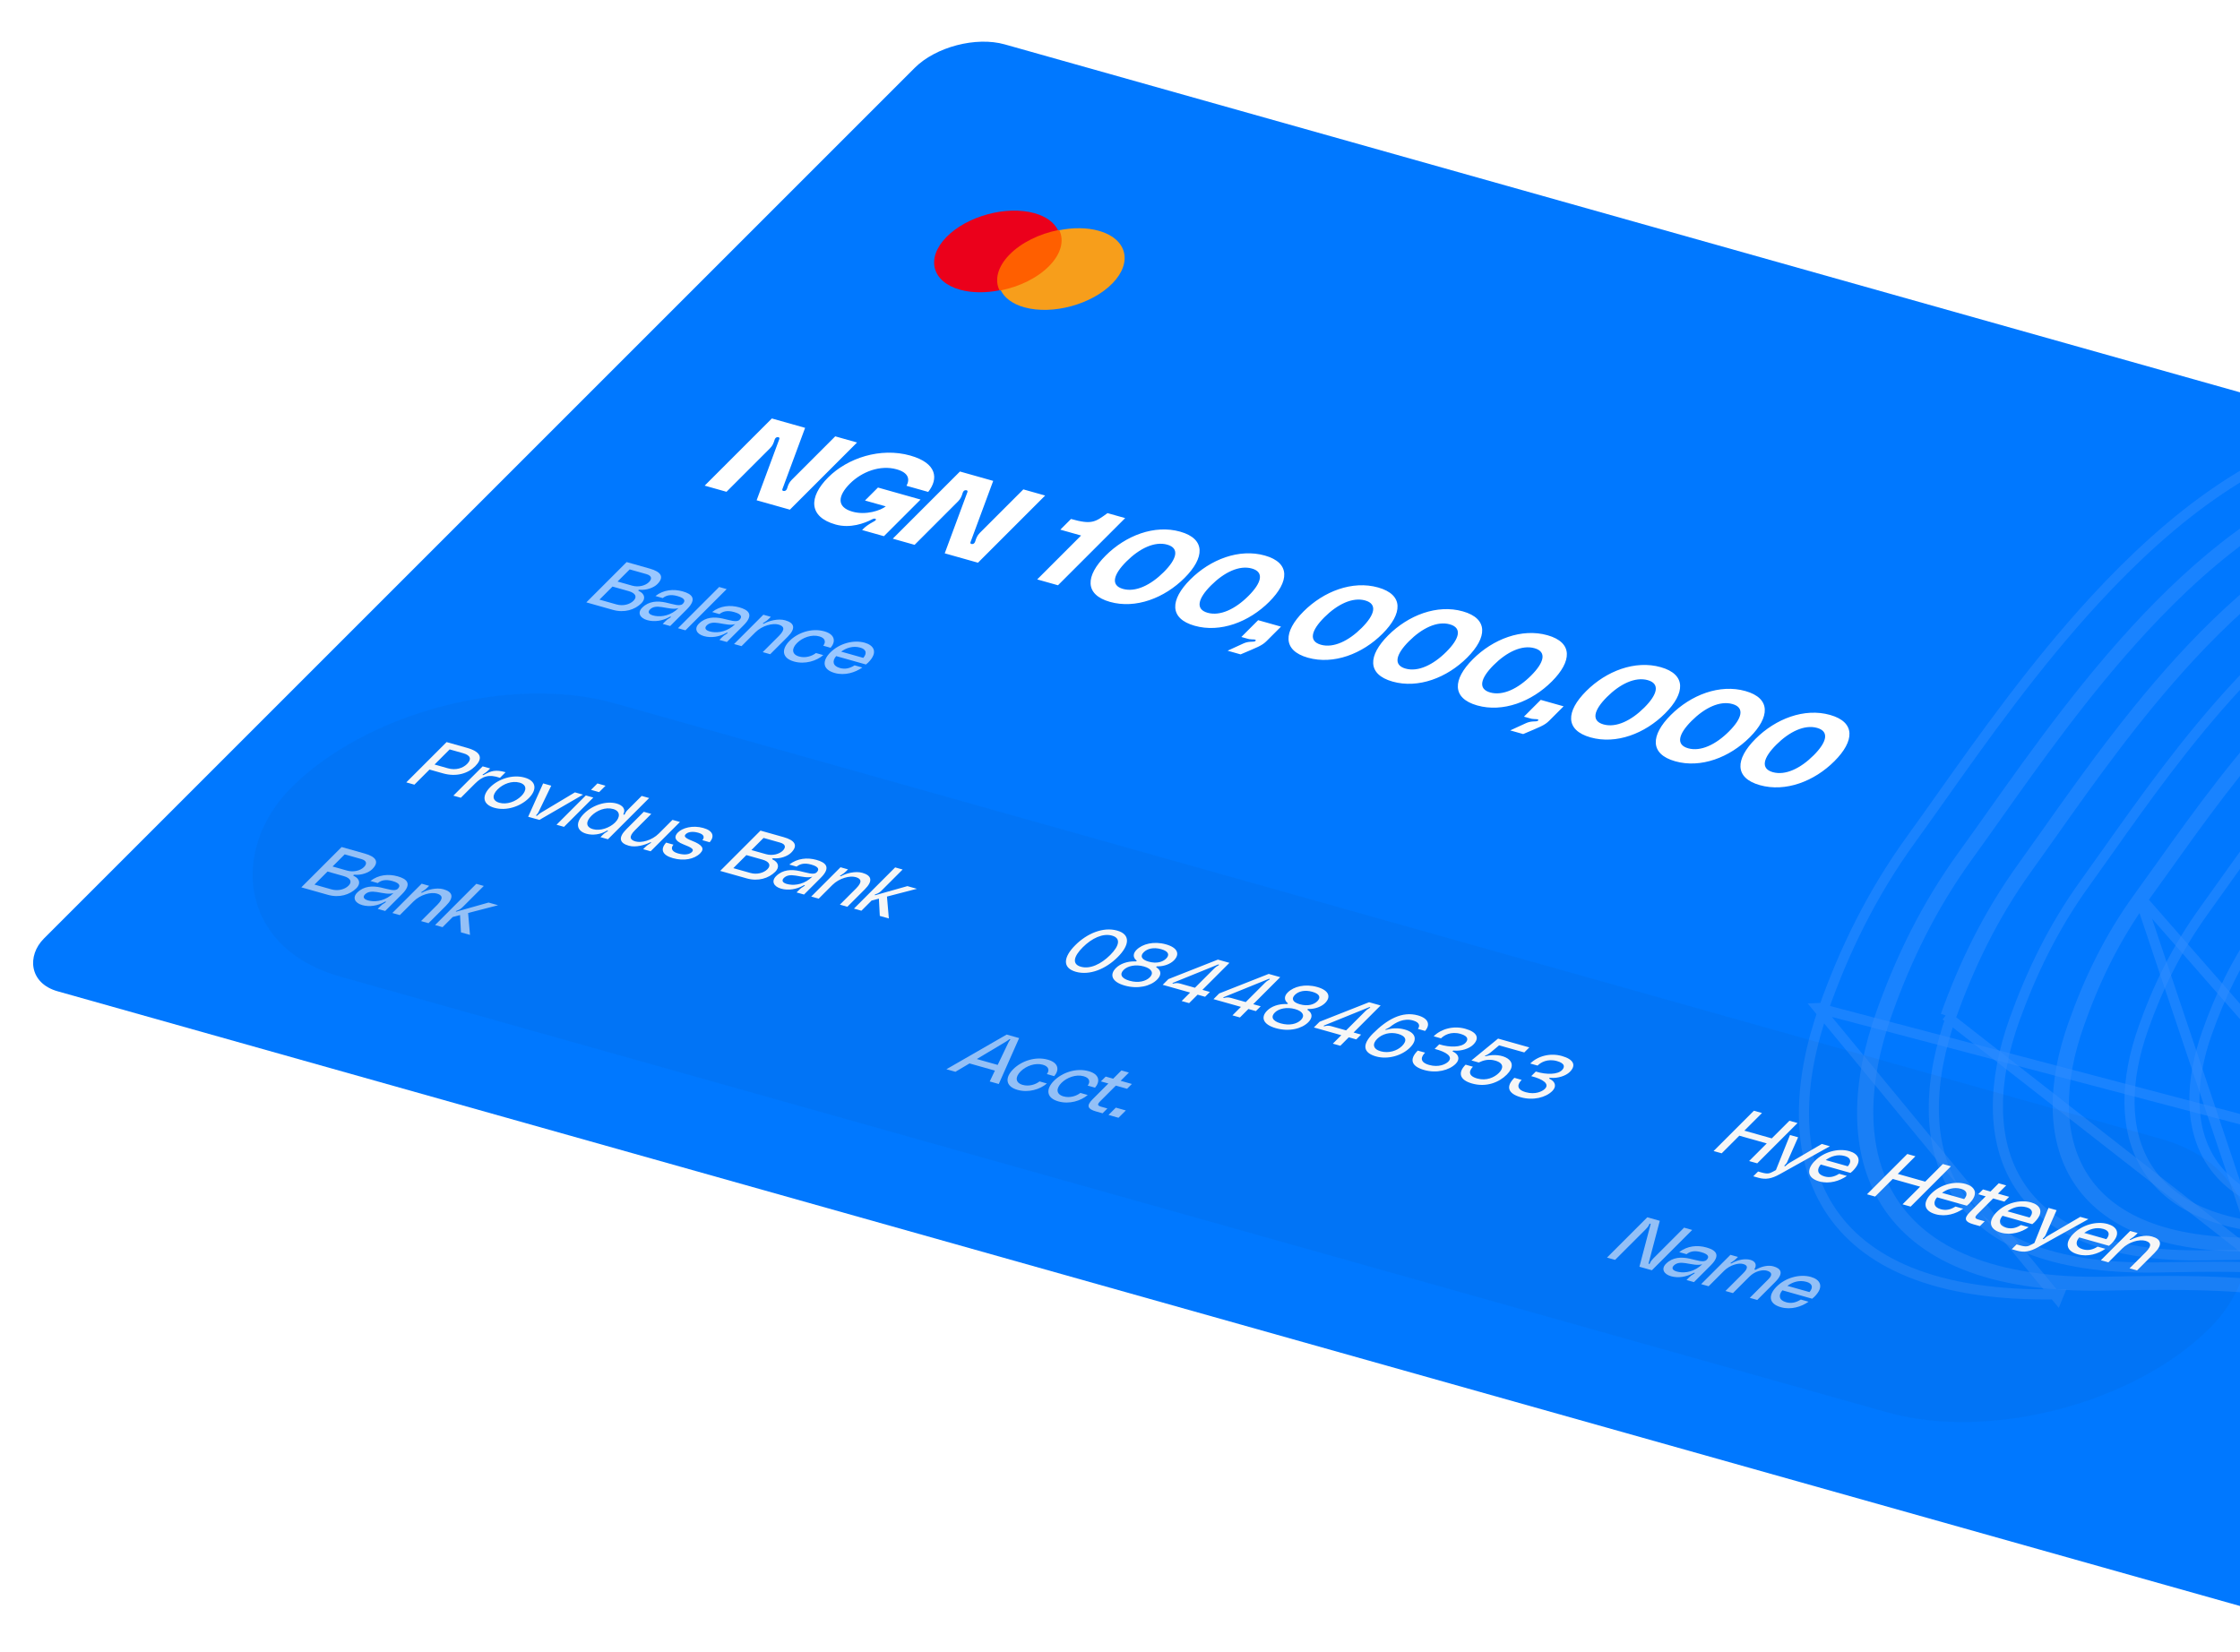 <svg width="301" height="222" viewBox="0 0 301 222" fill="none" xmlns="http://www.w3.org/2000/svg">
<g filter="url(#filter0_d_1_7532)">
<g clip-path="url(#clip0_1_7532)">
<rect width="340" height="180" rx="7.253" transform="matrix(0.962 0.271 -0.707 0.707 128.034 0)" fill="#0078FF"/>
<path d="M365.883 175.478L365.885 175.481C368.377 178.016 372.008 180.088 377.22 179.705C383.124 179.256 389.474 176.148 395.544 172.23C399.707 169.543 403.598 166.572 407.019 163.959C408.578 162.769 410.038 161.654 411.383 160.673C412.54 159.826 413.734 158.935 414.96 158.019C417.63 156.025 420.455 153.914 423.401 151.894C427.712 148.939 432.361 146.121 437.337 144.039L437.345 144.036C439.233 143.26 441.103 142.57 443.066 142.032C446.305 141.136 449.346 140.835 452.245 140.548C452.743 140.498 453.236 140.45 453.726 140.398C457.102 140.044 460.386 139.567 463.996 138.094C467.577 136.614 471.943 133.352 475.54 129.385C479.11 125.449 481.824 120.925 482.244 116.967C482.234 116.889 482.242 116.819 482.247 116.781L482.248 116.773C482.251 116.742 482.252 116.729 482.252 116.726L482.242 116.685L482.245 116.638C482.464 113.732 481.254 111.855 479.922 110.283C475.571 105.35 468.14 102.22 457.574 103.867C456.048 104.127 455.057 103.577 454.316 102.971L454.312 102.968C453.399 102.198 452.701 101.014 452.089 99.728C451.731 98.978 451.389 98.16 451.049 97.349C450.809 96.776 450.571 96.206 450.329 95.664C449.733 94.33 449.103 93.137 448.337 92.306C447.544 91.448 446.739 91.123 445.937 91.191L445.937 91.191C442.599 91.474 439.007 92.351 435.25 93.517C432.305 94.431 429.307 95.506 426.278 96.592C425.435 96.895 424.59 97.198 423.743 97.498C416.059 100.226 408.165 102.787 401.417 102.116L401.416 102.116C396.336 101.606 391.141 101.914 385.794 102.445C384.057 102.617 382.293 102.814 380.511 103.013C376.848 103.422 373.108 103.84 369.361 104.069C368.458 104.125 367.61 103.977 366.824 103.724C366.033 103.469 365.257 103.093 364.499 102.65C363.102 101.835 361.697 100.753 360.316 99.69C360.2 99.601 360.085 99.512 359.97 99.424C358.462 98.265 356.988 97.158 355.537 96.403C354.813 96.027 354.121 95.752 353.461 95.6C352.802 95.449 352.224 95.431 351.711 95.524C348.271 96.143 344.979 97.61 341.837 99.663C338.693 101.717 335.746 104.329 333.019 107.177C328.29 112.114 324.303 117.673 321.121 122.109C320.63 122.794 320.157 123.453 319.705 124.078M365.883 175.478L318.973 123.99M365.883 175.478C364.076 173.677 362.744 171.596 361.446 169.438C361.264 169.135 361.083 168.831 360.901 168.526C359.793 166.665 358.665 164.771 357.249 163.011M365.883 175.478L365.154 175.835M319.705 124.078C319.705 124.078 319.704 124.078 319.704 124.078L318.973 123.99M319.705 124.078C319.705 124.078 319.705 124.078 319.705 124.078L318.973 123.99M319.705 124.078C316.947 127.891 315.052 131.876 313.688 135.836L313.687 135.839C311.828 141.093 311.726 146.232 314.211 150.009C316.683 153.764 321.718 156.187 330.253 156.049L330.255 156.049C338.734 155.928 345.926 155.917 351.319 158.351L351.322 158.352C353.637 159.41 355.634 160.917 357.249 163.011M318.973 123.99C316.176 127.858 314.262 131.887 312.889 135.875C309.127 146.507 312.403 156.848 330.036 156.564C338.546 156.442 345.512 156.445 350.726 158.798C352.964 159.821 354.911 161.285 356.493 163.337M357.249 163.011C357.249 163.01 357.248 163.009 357.247 163.008L356.493 163.337M357.249 163.011C357.25 163.012 357.251 163.012 357.251 163.013L356.493 163.337M356.493 163.337C357.894 165.079 359.011 166.953 360.121 168.816C361.595 171.29 363.056 173.743 365.154 175.835M365.154 175.835C367.671 178.395 371.462 180.628 377.076 180.216C387.68 179.411 399.215 170.604 407.635 164.175C409.182 162.994 410.623 161.893 411.935 160.937C413.109 160.078 414.311 159.18 415.543 158.26C422.096 153.364 429.461 147.863 437.637 144.443C439.496 143.679 441.307 143.013 443.193 142.496L365.154 175.835Z" stroke="#338EFF" stroke-opacity="0.5" stroke-width="1.36" stroke-miterlimit="10"/>
<path d="M362.528 179.275L362.527 179.274C360.57 177.247 359.13 174.929 357.727 172.551C357.573 172.289 357.419 172.027 357.264 171.764C356.023 169.649 354.766 167.509 353.168 165.551C351.359 163.261 349.215 161.602 346.651 160.44C340.79 157.751 332.964 157.702 323.568 157.86C313.989 158.007 308.371 155.303 305.63 151.118C302.875 146.912 303.022 141.192 305.098 135.346C306.681 130.942 308.794 126.513 311.845 122.257C312.417 121.467 313.018 120.627 313.646 119.748C317.121 114.884 321.446 108.83 326.564 103.432C329.582 100.248 332.849 97.322 336.341 95.021C339.831 92.722 343.497 91.077 347.338 90.389L347.343 90.388C347.936 90.28 348.595 90.301 349.336 90.473C350.077 90.645 350.851 90.957 351.656 91.381C353.27 92.233 354.906 93.481 356.574 94.784C356.707 94.888 356.839 94.992 356.972 95.096C358.496 96.288 360.043 97.499 361.578 98.412C362.415 98.909 363.269 99.331 364.138 99.616C365.001 99.899 365.927 100.064 366.91 100.002C371.113 99.745 375.29 99.269 379.379 98.803C381.343 98.579 383.287 98.358 385.203 98.164C391.149 97.562 396.936 97.213 402.64 97.806L402.642 97.807C410.06 98.563 418.763 95.687 427.267 92.607C428.209 92.266 429.149 91.922 430.086 91.579C433.434 90.354 436.75 89.141 440.009 88.108C444.173 86.789 448.161 85.792 451.87 85.466C452.776 85.389 453.664 85.768 454.517 86.734C455.343 87.671 456.011 89.015 456.637 90.514C456.895 91.131 457.149 91.781 457.403 92.434C457.755 93.337 458.109 94.246 458.481 95.082C459.125 96.529 459.859 97.857 460.829 98.727C461.628 99.462 462.763 99.993 464.342 99.739C475.962 97.908 484.183 101.393 489.007 106.881C490.483 108.599 491.797 110.725 491.556 113.982L491.552 114.029L491.56 114.059C491.558 114.071 491.555 114.086 491.549 114.118C491.544 114.146 491.535 114.192 491.53 114.239C491.527 114.272 491.525 114.313 491.53 114.359C491.088 118.737 488.089 123.765 484.134 128.143C480.152 132.551 475.302 136.189 471.306 137.835C467.268 139.499 463.606 140.032 459.86 140.424C459.313 140.481 458.762 140.536 458.207 140.59C454.995 140.907 451.642 141.238 448.07 142.235L448.061 142.238L448.051 142.241C445.925 142.866 443.818 143.596 441.709 144.478L441.706 144.48C436.204 146.801 431.067 149.934 426.299 153.217C423.114 155.409 420.056 157.696 417.158 159.863C415.729 160.931 414.34 161.97 412.994 162.954L412.993 162.954C411.52 164.032 409.915 165.263 408.199 166.58C404.424 169.476 400.112 172.785 395.493 175.773C388.763 180.127 381.682 183.593 375.07 184.058L375.065 184.058C369.32 184.482 365.244 182.111 362.528 179.275Z" stroke="#338EFF" stroke-opacity="0.5" stroke-width="1.36" stroke-miterlimit="10"/>
<path d="M359.195 183.085L359.193 183.082C357.086 180.83 355.559 178.276 354.059 175.66C353.93 175.437 353.802 175.213 353.674 174.989C352.308 172.599 350.923 170.178 349.109 167.957C347.102 165.467 344.739 163.659 342.006 162.396C335.7 159.401 327.206 159.343 316.902 159.537L316.901 159.537C306.333 159.743 300.15 156.759 297.142 152.137C294.12 147.494 294.301 141.18 296.582 134.768L296.582 134.767C298.286 129.966 300.544 125.096 303.982 120.353L303.983 120.353C304.642 119.441 305.336 118.468 306.064 117.447C309.853 112.133 314.563 105.528 320.133 99.622C323.451 96.105 327.045 92.867 330.894 90.317C334.74 87.769 338.789 85.939 343.039 85.171C343.71 85.051 344.448 85.081 345.269 85.277C346.091 85.474 346.945 85.827 347.831 86.303C349.605 87.258 351.402 88.652 353.229 90.104C353.369 90.216 353.51 90.328 353.652 90.44C355.326 91.772 357.022 93.122 358.706 94.139C359.621 94.691 360.553 95.158 361.499 95.473C362.44 95.787 363.444 95.967 364.506 95.9C369.174 95.629 373.822 95.099 378.381 94.579C380.487 94.338 382.575 94.1 384.636 93.891C391.198 93.224 397.596 92.835 403.887 93.511L404.241 93.002L403.887 93.511C411.963 94.378 421.475 91.186 430.803 87.748C431.85 87.362 432.896 86.973 433.939 86.584C437.596 85.222 441.223 83.872 444.787 82.721C449.36 81.243 453.747 80.124 457.827 79.754L457.832 79.754C458.845 79.659 459.818 80.087 460.739 81.165C461.631 82.21 462.342 83.71 463.005 85.379C463.28 86.072 463.548 86.799 463.818 87.529C464.188 88.531 464.56 89.538 464.952 90.467C465.633 92.077 466.412 93.549 467.45 94.507C468.343 95.34 469.517 95.921 471.236 95.68L471.247 95.678L471.258 95.676C484.08 93.664 493.067 97.555 498.312 103.547C499.934 105.414 501.373 107.74 501.109 111.344L501.108 111.356L501.108 111.368C501.108 111.408 501.102 111.442 501.09 111.503C501.079 111.562 501.063 111.645 501.061 111.745C500.557 116.574 497.244 122.128 492.886 126.959C488.507 131.814 483.175 135.828 478.765 137.64C474.31 139.471 470.268 140.061 466.146 140.497C465.552 140.56 464.955 140.62 464.354 140.68C460.819 141.033 457.145 141.4 453.233 142.499C450.854 143.129 448.541 143.961 446.247 144.936C440.193 147.473 434.549 150.92 429.321 154.536C425.803 156.968 422.435 159.505 419.252 161.902C417.714 163.059 416.22 164.185 414.773 165.25C413.119 166.456 411.31 167.842 409.371 169.328C405.25 172.487 400.545 176.093 395.509 179.355C388.093 184.157 380.276 187.993 372.993 188.474C366.578 188.892 362.106 186.265 359.195 183.085Z" stroke="#338EFF" stroke-opacity="0.5" stroke-width="1.36" stroke-miterlimit="10"/>
<path d="M355.802 186.88L355.801 186.878C353.545 184.401 351.911 181.609 350.317 178.752C350.154 178.46 349.992 178.167 349.829 177.874C348.405 175.308 346.964 172.712 345.096 170.31L345.094 170.308C342.964 167.618 340.451 165.656 337.467 164.289C330.525 161.089 321.448 161.021 310.258 161.202L310.255 161.202C298.643 161.418 291.882 158.141 288.608 153.083C285.319 148.002 285.545 141.107 288.032 134.128L288.032 134.127C289.879 128.887 292.429 123.574 296.161 118.386C296.905 117.356 297.69 116.253 298.514 115.093C302.629 109.306 307.738 102.12 313.773 95.69C317.392 91.834 321.317 88.281 325.52 85.483C329.721 82.687 334.15 80.679 338.801 79.843C339.55 79.711 340.369 79.749 341.271 79.969C342.173 80.19 343.109 80.582 344.076 81.109C346.012 82.163 347.971 83.699 349.958 85.295C350.118 85.423 350.277 85.552 350.437 85.681C352.253 87.141 354.089 88.618 355.909 89.734C356.902 90.343 357.91 90.857 358.931 91.206C359.947 91.553 361.026 91.754 362.162 91.689L362.168 91.689C367.164 91.379 372.136 90.803 377.016 90.238C379.411 89.96 381.784 89.686 384.127 89.446C391.285 88.714 398.271 88.296 405.151 89.055L405.152 89.055C409.52 89.532 414.28 88.891 419.194 87.668C424.1 86.447 429.215 84.632 434.317 82.73C435.483 82.294 436.649 81.855 437.812 81.416C441.76 79.928 445.68 78.45 449.531 77.186C454.51 75.552 459.287 74.306 463.728 73.881C464.849 73.776 465.903 74.263 466.882 75.454C467.832 76.611 468.578 78.267 469.268 80.107C469.555 80.875 469.836 81.681 470.117 82.49C470.499 83.59 470.883 84.695 471.291 85.716C472 87.492 472.815 89.112 473.911 90.17C474.827 91.1 476.131 91.752 477.978 91.448C491.998 89.257 501.77 93.507 507.409 100.045C509.149 102.104 510.705 104.617 510.438 108.533C510.359 108.735 510.361 108.919 510.362 109.037L510.362 109.043C509.823 114.316 506.201 120.385 501.447 125.662C496.671 130.963 490.856 135.354 486.066 137.334L486.065 137.334C481.183 139.356 476.779 140.002 472.298 140.476C471.642 140.545 470.983 140.611 470.32 140.677C466.482 141.06 462.497 141.457 458.227 142.654C455.578 143.38 453.072 144.308 450.619 145.324L450.607 145.329C444.017 148.129 437.878 151.904 432.188 155.853C428.436 158.457 424.841 161.166 421.435 163.731C419.688 165.047 417.992 166.325 416.35 167.532C414.616 168.804 412.719 170.264 410.686 171.828C406.158 175.312 400.955 179.314 395.385 182.923C387.3 188.162 378.748 192.358 370.78 192.878L370.779 192.878C363.833 193.337 358.94 190.365 355.802 186.88Z" stroke="#338EFF" stroke-opacity="0.5" stroke-width="1.36" stroke-miterlimit="10"/>
<path d="M352.452 190.7L352.452 190.7C355.813 194.486 361.077 197.758 368.707 197.26L368.712 197.26C377.389 196.724 386.672 192.169 395.417 186.495C401.444 182.584 407.069 178.243 411.951 174.475C414.141 172.785 416.182 171.21 418.042 169.841M352.452 190.7L418.597 170.103M352.452 190.7C350.045 187.996 348.3 184.979 346.581 181.902C346.451 181.668 346.32 181.434 346.19 181.199C344.607 178.359 343.007 175.486 340.9 172.827L340.899 172.825C338.57 169.933 335.885 167.873 332.688 166.357L332.685 166.355C325.275 162.9 315.562 162.773 303.457 162.99L303.453 162.99C290.814 163.264 283.488 159.707 279.957 154.213C276.411 148.695 276.687 141.207 279.38 133.661L279.38 133.66C281.397 127.924 284.091 122.17 288.186 116.546L288.186 116.546C289.091 115.302 290.05 113.957 291.063 112.538C295.472 106.356 300.887 98.763 307.258 91.943C311.172 87.754 315.417 83.888 319.971 80.841C324.523 77.796 329.332 75.601 334.394 74.685M352.452 190.7L287.455 116.456M418.042 169.841L418.597 170.103M418.042 169.841C418.041 169.842 418.041 169.842 418.04 169.843L418.597 170.103M418.042 169.841C419.784 168.554 421.584 167.19 423.438 165.786C427.13 162.989 431.036 160.03 435.122 157.185C441.274 152.902 447.921 148.812 455.065 145.796L455.068 145.795C457.728 144.677 460.4 143.706 463.229 142.888L463.238 142.885C467.852 141.584 472.175 141.149 476.348 140.73C477.061 140.658 477.77 140.587 478.476 140.512C483.342 139.994 488.124 139.292 493.384 137.103C498.605 134.931 504.897 130.175 510.062 124.44C515.206 118.73 519.133 112.158 519.754 106.415M418.597 170.103C420.359 168.801 422.169 167.429 424.029 166.021C433.252 159.034 443.682 151.133 455.369 146.198C457.987 145.098 460.606 144.147 463.373 143.347C467.855 142.083 472.043 141.661 476.219 141.24C481.832 140.675 487.424 140.112 493.681 137.508C504.594 132.968 519.319 117.992 520.573 106.282M519.754 106.415L519.754 106.432L520.573 106.282M519.754 106.415L519.754 106.411C519.753 106.292 519.752 106.108 519.83 105.907M519.754 106.415C519.755 106.409 519.756 106.403 519.756 106.398L520.573 106.282M520.573 106.282C520.572 106.133 520.571 105.985 520.644 105.837M406.671 84.264C396.633 83.134 386.393 84.319 375.968 85.526C370.639 86.143 365.261 86.766 359.836 87.088C355.914 87.315 351.824 84.001 347.703 80.662C343.244 77.049 338.749 73.408 334.394 74.192M406.671 84.264L406.311 84.772C406.311 84.772 406.311 84.772 406.311 84.772M406.671 84.264L406.311 84.772M406.671 84.264C416.722 85.405 428.976 80.726 441.293 76.023C451.085 72.284 460.915 68.531 469.71 67.674M406.311 84.772C398.844 83.931 391.247 84.389 383.472 85.186C380.984 85.442 378.466 85.733 375.927 86.027C370.577 86.646 365.134 87.276 359.673 87.6L359.672 87.6C358.457 87.671 357.299 87.454 356.204 87.076C355.103 86.697 354.014 86.138 352.941 85.475C350.968 84.257 348.977 82.644 347.007 81.048C346.837 80.91 346.666 80.772 346.496 80.634C344.344 78.894 342.221 77.216 340.125 76.065C339.078 75.49 338.063 75.061 337.084 74.82C336.105 74.579 335.213 74.538 334.394 74.685M406.311 84.772C411.008 85.305 416.133 84.612 421.434 83.28C426.727 81.95 432.248 79.967 437.763 77.885C439.034 77.405 440.304 76.92 441.571 76.436C445.83 74.81 450.062 73.194 454.219 71.812C459.607 70.021 464.782 68.652 469.595 68.183M334.394 74.685L334.394 74.192M334.394 74.685C334.393 74.685 334.393 74.685 334.393 74.686L334.394 74.192M334.394 74.192C315.128 77.679 300.144 98.689 290.318 112.468C289.309 113.883 288.354 115.221 287.455 116.456M287.455 116.456C283.319 122.136 280.607 127.936 278.582 133.696C273.154 148.908 277.392 164.064 303.243 163.504L287.455 116.456ZM469.595 68.183C469.594 68.183 469.594 68.183 469.594 68.183L469.71 67.674M469.595 68.183C470.192 68.126 470.771 68.225 471.345 68.515C471.926 68.809 472.465 69.28 472.968 69.911C473.974 71.174 474.76 72.982 475.485 74.987C475.788 75.826 476.082 76.705 476.378 77.588C476.779 78.785 477.181 79.987 477.61 81.1C478.357 83.04 479.216 84.806 480.373 85.964L480.372 85.964L480.38 85.971C481.406 86.94 482.68 87.644 484.67 87.349L484.681 87.348C499.902 84.974 510.367 89.628 516.504 96.673M469.595 68.183C469.595 68.183 469.596 68.183 469.597 68.183L469.71 67.674M469.71 67.674C473.814 67.284 475.505 72.339 477.187 77.363C478.277 80.622 479.364 83.869 481.102 85.608C482.114 86.563 483.196 87.074 484.716 86.849C500.375 84.407 511.05 89.217 517.25 96.335M516.504 96.673C516.504 96.672 516.503 96.672 516.503 96.672L517.25 96.335M516.504 96.673C516.504 96.673 516.504 96.673 516.505 96.674L517.25 96.335M516.504 96.673C518.438 98.93 520.096 101.691 519.83 105.907M517.25 96.335C519.227 98.641 520.937 101.487 520.644 105.837M519.83 105.907C519.84 105.88 519.852 105.853 519.866 105.826L520.644 105.837M519.83 105.907C519.829 105.927 519.827 105.946 519.826 105.966L520.644 105.837" stroke="#338EFF" stroke-opacity="0.5" stroke-width="1.36" stroke-miterlimit="10"/>
<path d="M349.084 194.498L349.082 194.496C346.526 191.567 344.674 188.312 342.828 185.004C342.752 184.867 342.676 184.731 342.599 184.594C340.834 181.428 339.048 178.224 336.637 175.271C334.204 172.124 331.223 169.914 327.86 168.299L327.856 168.297C319.978 164.586 309.599 164.45 296.587 164.703L296.585 164.703C282.977 164.987 275.091 161.139 271.292 155.206C267.48 149.252 267.784 141.183 270.681 133.071C272.916 126.891 275.829 120.693 280.217 114.627L280.217 114.626C281.154 113.328 282.146 111.926 283.192 110.448C287.929 103.754 293.782 95.483 300.685 88.059C304.896 83.53 309.469 79.35 314.377 76.055C319.282 72.762 324.47 70.389 329.934 69.404C330.832 69.246 331.803 69.295 332.863 69.562C333.922 69.828 335.017 70.298 336.144 70.925C338.401 72.18 340.684 74.003 342.994 75.892C343.173 76.038 343.352 76.184 343.531 76.331C345.651 78.066 347.791 79.818 349.913 81.14C351.064 81.858 352.231 82.462 353.409 82.871C354.582 83.279 355.818 83.511 357.111 83.436L357.113 83.436C362.99 83.084 368.838 82.398 374.589 81.723C377.319 81.403 380.027 81.085 382.706 80.807C391.071 79.938 399.262 79.439 407.354 80.364C412.384 80.939 417.88 80.192 423.572 78.752C429.255 77.315 435.187 75.171 441.117 72.915C442.518 72.382 443.918 71.843 445.315 71.305C449.859 69.557 454.376 67.818 458.812 66.326C464.606 64.379 470.174 62.883 475.348 62.358C476.013 62.291 476.649 62.4 477.272 62.715C477.901 63.033 478.481 63.546 479.018 64.231C480.092 65.602 480.919 67.566 481.676 69.741C481.995 70.66 482.304 71.623 482.614 72.589C483.028 73.879 483.443 75.174 483.887 76.374C484.665 78.477 485.564 80.387 486.789 81.633C487.86 82.722 489.279 83.412 491.325 83.124L491.336 83.123L491.347 83.121C507.621 80.566 518.946 85.578 525.479 93.172L525.479 93.174C527.619 95.641 529.407 98.615 529.027 103.207L529.026 103.221L529.026 103.234C529.026 103.296 529.022 103.371 529.016 103.46L529.015 103.466C529.01 103.542 529.005 103.631 529.004 103.711C528.349 109.899 524.112 116.987 518.572 123.143C513.01 129.324 506.236 134.457 500.634 136.797L500.634 136.797C494.946 139.177 489.785 139.935 484.549 140.49C483.786 140.571 483.02 140.648 482.249 140.725C477.764 141.174 473.131 141.638 468.185 143.04L468.179 143.042C465.178 143.907 462.234 144.974 459.374 146.189L459.37 146.191C451.727 149.472 444.605 153.888 438.003 158.504C433.705 161.509 429.589 164.627 425.688 167.582C423.609 169.157 421.592 170.685 419.641 172.125L419.64 172.126C417.7 173.561 415.572 175.208 413.288 176.975C408.001 181.067 401.879 185.805 395.316 190.065C385.903 196.174 375.886 201.09 366.522 201.665C358.373 202.157 352.64 198.628 349.084 194.498Z" stroke="#338EFF" stroke-opacity="0.5" stroke-width="1.36" stroke-miterlimit="10"/>
<path d="M345.729 198.3L345.729 198.3C349.509 202.732 355.613 206.562 364.447 206.03L364.449 206.03C374.523 205.439 385.272 200.164 395.347 193.613C402.405 189.025 408.984 183.912 414.65 179.509C417.061 177.636 419.306 175.891 421.352 174.37L421.353 174.369C423.383 172.864 425.48 171.27 427.64 169.627C431.847 166.429 436.294 163.047 440.95 159.788C448.011 154.843 455.641 150.113 463.846 146.593M345.729 198.3L464.157 146.992M345.729 198.3C343.024 195.146 341.084 191.655 339.173 188.106C339.047 187.871 338.92 187.636 338.794 187.401C337.014 184.088 335.216 180.741 332.809 177.633L332.808 177.631C330.179 174.285 327.05 171.922 323.436 170.203L323.434 170.202C315.016 166.236 303.929 166.039 290.076 166.329L290.075 166.329C275.412 166.647 266.936 162.529 262.866 156.174C258.781 149.795 259.13 141.145 262.245 132.441M345.729 198.3L261.447 132.475M463.846 146.593L464.157 146.992M463.846 146.593C463.846 146.593 463.846 146.593 463.846 146.593L464.157 146.992M463.846 146.593C466.909 145.278 470.023 144.166 473.284 143.208L473.292 143.205C478.627 141.669 483.617 141.168 488.455 140.682C489.242 140.603 490.025 140.525 490.805 140.442C496.414 139.848 501.948 139.046 508.051 136.499L508.052 136.499C514.066 133.993 521.305 128.484 527.245 121.857C533.168 115.249 537.7 107.638 538.42 101L538.42 100.997C538.431 100.908 538.436 100.829 538.442 100.742C538.447 100.658 538.453 100.565 538.465 100.46M464.157 146.992C467.167 145.7 470.227 144.607 473.434 143.665C478.634 142.167 483.486 141.679 488.329 141.192C494.754 140.546 501.164 139.902 508.35 136.904C520.853 131.694 537.773 114.374 539.237 100.885C539.248 100.786 539.254 100.699 539.26 100.613C539.265 100.526 539.271 100.44 539.283 100.341M538.465 100.46C538.465 100.461 538.465 100.463 538.465 100.465L539.283 100.341M538.465 100.46C538.866 95.524 536.955 92.351 534.669 89.735L534.666 89.732C527.739 81.589 515.627 76.218 498.153 78.953M538.465 100.46C538.465 100.458 538.466 100.456 538.466 100.454L539.283 100.341M539.283 100.341C539.694 95.299 537.736 92.053 535.414 89.396C528.422 81.177 516.099 75.651 498.184 78.455M481.417 56.086C471.348 57.139 460.092 61.506 448.885 65.854C434.688 71.363 420.57 76.84 409.046 75.509C397.364 74.154 385.504 75.544 373.443 76.957C367.332 77.674 361.169 78.396 354.952 78.77C350.441 79.037 345.752 75.156 341.024 71.243C335.909 67.009 330.748 62.738 325.718 63.641C303.498 67.626 286.193 92.111 274.946 108.023C273.802 109.642 272.72 111.172 271.703 112.583M481.417 56.086L481.308 56.594C481.309 56.594 481.31 56.594 481.311 56.594M481.417 56.086C486.108 55.614 487.95 61.528 489.78 67.402C490.963 71.199 492.14 74.979 494.079 77.009C495.165 78.114 496.493 78.727 498.184 78.455M481.417 56.086L481.313 56.594C481.312 56.594 481.312 56.594 481.311 56.594M481.311 56.594C475.757 57.175 469.789 58.797 463.588 60.901C458.846 62.51 454.021 64.382 449.172 66.264C447.671 66.846 446.169 67.429 444.666 68.005C438.331 70.434 432.001 72.74 425.943 74.285C419.877 75.833 414.028 76.634 408.684 76.016L408.684 76.016C400.002 75.01 391.204 75.537 382.227 76.464C379.315 76.765 376.371 77.11 373.406 77.457C367.273 78.176 361.044 78.906 354.79 79.282L354.788 79.282C353.417 79.364 352.103 79.114 350.853 78.675C349.598 78.234 348.354 77.583 347.125 76.808C344.865 75.384 342.586 73.498 340.325 71.627C340.13 71.465 339.935 71.303 339.739 71.142C337.271 69.103 334.829 67.131 332.412 65.775C331.205 65.098 330.029 64.59 328.889 64.301C327.747 64.013 326.695 63.958 325.715 64.134L325.715 64.134C319.847 65.187 314.279 67.739 309.018 71.279C303.756 74.821 298.854 79.315 294.343 84.18C286.986 92.114 280.744 100.945 275.692 108.092C274.545 109.715 273.459 111.251 272.435 112.67M481.311 56.594C482.019 56.523 482.695 56.642 483.355 56.984C484.022 57.329 484.635 57.884 485.2 58.623C486.33 60.101 487.197 62.216 487.988 64.556C488.323 65.546 488.646 66.582 488.97 67.621C489.402 69.009 489.836 70.402 490.301 71.693C491.116 73.959 492.059 76.013 493.343 77.359L493.347 77.363C494.449 78.484 495.972 79.303 498.153 78.953M272.435 112.67C272.436 112.67 272.436 112.669 272.436 112.669L271.703 112.583M272.435 112.67L271.703 112.583M272.435 112.67C267.755 119.178 264.6 125.868 262.245 132.441M271.703 112.583C266.984 119.145 263.811 125.878 261.447 132.475M261.447 132.475L262.245 132.441M261.447 132.475L262.244 132.441C262.244 132.441 262.245 132.441 262.245 132.441M498.153 78.953C498.152 78.953 498.151 78.953 498.15 78.953L498.184 78.455M498.153 78.953C498.154 78.953 498.155 78.953 498.156 78.953L498.184 78.455" stroke="#338EFF" stroke-opacity="0.5" stroke-width="1.36" stroke-miterlimit="10"/>
<path d="M410.175 71.266C397.713 69.802 385.065 71.299 372.204 72.82C365.683 73.592 359.108 74.37 352.475 74.772C347.666 75.058 342.672 70.894 337.642 66.701C332.206 62.168 326.727 57.6 321.394 58.576C297.857 62.822 279.569 88.644 267.531 105.641C266.209 107.507 264.963 109.267 263.793 110.88C258.708 117.883 255.317 125.058 252.809 132.098C246.126 150.757 251.145 169.439 283.056 168.771M410.175 71.266L409.809 71.774M410.175 71.266L409.811 71.774C409.81 71.774 409.81 71.774 409.809 71.774M410.175 71.266C422.43 72.72 437.471 66.836 452.601 60.917C464.535 56.248 476.524 51.557 487.248 50.428C492.222 49.902 494.106 56.193 495.986 62.474C497.211 66.563 498.434 70.648 500.507 72.844M409.809 71.774C400.54 70.684 391.149 71.252 381.572 72.251C378.466 72.575 375.329 72.946 372.169 73.32C365.626 74.094 358.983 74.88 352.313 75.284L352.312 75.284C350.862 75.37 349.471 75.105 348.144 74.636C346.811 74.165 345.49 73.469 344.182 72.64C341.776 71.114 339.35 69.091 336.943 67.084C336.738 66.913 336.533 66.742 336.329 66.572C333.705 64.388 331.108 62.275 328.538 60.823C327.254 60.097 326.002 59.552 324.787 59.243C323.571 58.934 322.446 58.876 321.396 59.068L321.393 59.069C315.115 60.201 309.168 62.94 303.556 66.73C297.943 70.522 292.719 75.33 287.913 80.531C280.2 88.875 273.636 98.143 268.278 105.708C266.953 107.579 265.701 109.346 264.524 110.969L264.524 110.969C259.479 117.917 256.106 125.048 253.607 132.064L253.606 132.064C250.286 141.335 249.892 150.566 254.234 157.382C258.562 164.174 267.597 168.585 283.266 168.257M409.809 71.774C415.481 72.446 421.695 71.595 428.148 69.938C434.591 68.283 441.328 65.81 448.076 63.201C449.682 62.58 451.288 61.952 452.891 61.325C458.052 59.306 463.19 57.296 468.239 55.568C474.85 53.306 481.218 51.56 487.145 50.935L487.146 50.935C487.913 50.854 488.637 50.981 489.338 51.346C490.045 51.715 490.691 52.309 491.284 53.1C492.468 54.683 493.365 56.949 494.18 59.457C494.52 60.502 494.847 61.595 495.175 62.691C495.626 64.196 496.079 65.707 496.569 67.111C497.416 69.54 498.403 71.742 499.766 73.188M283.266 168.257L283.056 168.771M283.266 168.257C283.266 168.257 283.267 168.257 283.267 168.257L283.056 168.771M283.266 168.257C298.031 167.93 309.753 168.186 318.662 172.357L318.664 172.358C322.526 174.18 325.802 176.694 328.553 180.238M283.056 168.771C297.822 168.444 309.328 168.713 318.062 172.801C321.85 174.588 325.079 177.061 327.798 180.565M328.553 180.238C328.553 180.237 328.552 180.236 328.551 180.236L327.798 180.565M328.553 180.238C328.554 180.239 328.555 180.24 328.556 180.241L327.798 180.565M328.553 180.238C331.294 183.606 333.289 187.29 335.271 190.949L335.429 191.241C337.468 195.005 339.514 198.732 342.368 202.111M327.798 180.565C330.521 183.911 332.505 187.575 334.491 191.241C336.579 195.095 338.668 198.953 341.619 202.446M341.619 202.446L342.368 202.111C342.368 202.111 342.368 202.111 342.368 202.111M341.619 202.446C345.695 207.257 352.344 211.512 362.104 210.963M341.619 202.446L342.368 202.111M342.368 202.111C346.42 206.893 352.919 210.976 362.269 210.451M362.104 210.963L362.268 210.451C362.269 210.451 362.269 210.451 362.269 210.451M362.104 210.963C381.119 209.85 401.881 193.71 416.517 182.332C419.039 180.372 421.378 178.553 423.496 176.977L468.189 147.102C459.47 150.838 451.352 155.883 443.832 161.159C438.955 164.58 434.29 168.129 429.87 171.49C427.486 173.303 425.174 175.062 422.939 176.717L422.937 176.718C420.789 178.317 418.431 180.15 415.897 182.12C409.853 186.819 402.81 192.294 395.253 197.205C384.512 204.185 373.03 209.82 362.269 210.451M362.104 210.963L362.271 210.451C362.271 210.451 362.27 210.451 362.269 210.451M499.766 73.188C499.764 73.186 499.762 73.184 499.761 73.182L500.507 72.844M499.766 73.188C500.887 74.478 502.477 75.282 504.787 74.943L504.8 74.941C523.475 72.025 536.278 77.8 543.701 86.448M499.766 73.188C499.767 73.19 499.769 73.191 499.77 73.193L500.507 72.844M500.507 72.844C501.594 74.098 502.996 74.712 504.834 74.442L543.701 86.448M543.701 86.448C543.701 86.448 543.701 86.448 543.701 86.448L544.449 86.112M543.701 86.448L548.542 97.802C548.976 92.414 546.894 88.969 544.449 86.112M543.701 86.448L544.449 86.112M543.701 86.448L544.449 86.112M478.182 143.521C478.181 143.522 478.179 143.522 478.178 143.523L478.32 143.982L478.187 143.52C478.185 143.52 478.184 143.521 478.182 143.521Z" stroke="#338EFF" stroke-opacity="0.5" stroke-width="1.36" stroke-miterlimit="10"/>
<path d="M244.297 131.476L245.096 131.441C241.607 141.279 241.179 151.104 245.785 158.363C250.376 165.599 259.972 170.302 276.657 169.939C276.657 169.939 276.658 169.939 276.658 169.939L276.448 170.454L244.297 131.476ZM244.297 131.476L245.096 131.441C247.74 123.983 251.355 116.36 256.717 108.92C257.986 107.171 259.339 105.26 260.774 103.232C266.435 95.234 273.379 85.423 281.535 76.579C286.643 71.039 292.198 65.912 298.168 61.87C304.137 57.829 310.466 54.908 317.146 53.707L317.149 53.707C318.267 53.504 319.464 53.57 320.756 53.904C322.047 54.238 323.375 54.825 324.738 55.602C327.465 57.158 330.224 59.417 333.012 61.749C333.218 61.922 333.424 62.095 333.631 62.268C336.2 64.42 338.789 66.59 341.356 68.225C342.745 69.109 344.147 69.85 345.559 70.352C346.965 70.85 348.435 71.131 349.963 71.039L349.964 71.039C357.011 70.61 364.036 69.781 370.96 68.963C374.356 68.562 377.728 68.164 381.067 67.817C391.257 66.759 401.255 66.163 411.114 67.335C417.118 68.05 423.704 67.142 430.549 65.373C437.384 63.607 444.535 60.968 451.699 58.183C453.414 57.517 455.129 56.842 456.842 56.168C462.31 54.016 467.754 51.874 473.101 50.032C480.116 47.616 486.872 45.749 493.154 45.081L493.155 45.081C494.152 44.974 495.084 45.202 495.972 45.818C496.861 46.434 497.633 47.393 498.322 48.614C499.688 51.033 500.658 54.35 501.639 57.706L501.664 57.793C502.647 61.155 503.645 64.551 505.076 67.001C505.79 68.225 506.632 69.249 507.676 69.916C508.726 70.588 510.051 70.939 511.72 70.685L511.722 70.685C531.502 67.635 545.093 73.769 552.912 82.967L552.913 82.969C555.472 85.936 557.609 89.559 557.161 95.192L557.161 95.193C556.578 102.745 551.467 111.495 544.703 119.111C537.922 126.747 529.585 133.129 522.678 136.018C515.73 138.923 509.454 139.838 503.11 140.514C502.222 140.609 501.331 140.699 500.436 140.789C494.97 141.341 489.347 141.909 483.313 143.646C471.712 146.975 461.056 152.844 451.322 159.335C444.453 163.916 437.983 168.849 431.947 173.452C429.44 175.364 427.007 177.219 424.651 178.968L424.65 178.969M244.297 131.476L424.65 178.969M424.65 178.969C422.38 180.661 419.882 182.605 417.196 184.696M424.65 178.969L417.196 184.696M417.196 184.696C410.785 189.687 403.299 195.516 395.265 200.743C383.848 208.172 371.627 214.178 360.194 214.824L417.196 184.696Z" stroke="#338EFF" stroke-opacity="0.5" stroke-width="1.36" stroke-miterlimit="10"/>
<path d="M145.232 27.768L139.264 26.104L131.416 34.182L137.384 35.846L145.232 27.768Z" fill="#FF5F00"/>
<path d="M135.627 30.245C137.223 28.602 139.666 27.431 142.163 26.929C141.667 25.919 140.604 25.096 139.004 24.65C135.215 23.594 129.915 25.04 127.153 27.883C124.392 30.726 125.223 33.881 129.012 34.937C130.612 35.383 132.48 35.378 134.308 35.016C133.63 33.647 134.031 31.888 135.627 30.245Z" fill="#EB001B"/>
<path d="M149.497 34.068C146.735 36.911 141.435 38.357 137.646 37.301C136.047 36.855 134.983 36.032 134.487 35.022C137.003 34.525 139.428 33.349 141.024 31.706C142.62 30.063 143.007 28.319 142.343 26.935C144.17 26.573 146.039 26.568 147.639 27.014C151.428 28.07 152.245 31.239 149.497 34.068Z" fill="#F79E1B"/>
<path d="M94.691 61.266L97.623 62.093L103.47 56.246C103.829 55.887 103.97 55.5 104.081 55.12C104.152 54.894 104.283 54.717 104.601 54.757C104.736 54.779 104.751 54.898 104.727 54.99L101.672 63.235L106.14 64.495L115.167 55.468L112.235 54.642L106.388 60.489C106.029 60.847 105.887 61.235 105.776 61.615C105.706 61.842 105.561 62.031 105.257 61.978C105.122 61.956 105.107 61.837 105.131 61.745L108.186 53.5L103.718 52.24L94.691 61.266ZM111.284 60.16C108.63 62.814 108.66 65.469 112.272 66.488C114.262 67.049 116.174 66.323 117.199 65.79C117.341 65.715 117.566 65.647 117.677 65.76C117.787 65.873 117.594 66 117.266 66.17C116.685 66.483 116.269 66.81 116.077 67.002L115.846 67.233L118.778 68.06L123.702 63.136L117.977 61.522L116.233 63.265L119.026 64.053C118.344 64.6 116.37 65.276 114.555 64.765C112.321 64.135 112.626 62.577 114.216 60.987C115.806 59.397 118.275 58.449 120.491 59.074C122.062 59.517 122.302 60.374 121.813 61.288L124.727 62.11C126.128 60.352 125.933 58.242 122.32 57.223C118.306 56.091 113.887 57.557 111.284 60.16ZM119.967 68.395L122.899 69.222L128.746 63.375C129.105 63.016 129.246 62.629 129.358 62.249C129.428 62.022 129.56 61.846 129.877 61.886C130.012 61.907 130.027 62.027 130.003 62.118L126.948 70.364L131.416 71.624L140.443 62.597L137.511 61.77L131.664 67.617C131.305 67.976 131.163 68.364 131.052 68.743C130.982 68.97 130.838 69.159 130.533 69.106C130.398 69.085 130.383 68.965 130.407 68.874L133.462 60.628L128.994 59.368L119.967 68.395ZM148.821 64.96C147.164 66.169 146.709 66.534 143.917 65.747L142.481 67.183L145.273 67.97L139.375 73.869L142.167 74.656L151.194 65.629L148.821 64.96ZM158.59 67.452C155.135 66.478 151.271 67.969 148.566 70.674C145.86 73.38 145.697 75.915 149.153 76.889C152.609 77.864 156.472 76.373 159.177 73.667C161.883 70.962 162.046 68.427 158.59 67.452ZM150.897 75.145C149.204 74.668 149.602 73.219 151.358 71.462C153.115 69.705 155.153 68.719 156.846 69.196C158.539 69.673 158.141 71.123 156.385 72.879C154.628 74.636 152.59 75.623 150.897 75.145ZM169.967 70.661C166.511 69.686 162.648 71.177 159.943 73.883C157.237 76.588 157.074 79.123 160.53 80.098C163.985 81.073 167.848 79.581 170.554 76.876C173.259 74.17 173.423 71.635 169.967 70.661ZM162.274 78.354C160.581 77.877 160.979 76.427 162.735 74.671C164.492 72.914 166.53 71.927 168.223 72.405C169.916 72.882 169.518 74.332 167.762 76.088C166.005 77.845 163.967 78.832 162.274 78.354ZM164.96 83.451L166.705 83.944C168.974 82.973 169.557 82.792 170.198 82.151L172.135 80.215L169.063 79.348L166.806 81.605L167.592 81.826C167.784 81.881 167.941 81.925 168.249 81.93C168.623 81.936 168.805 81.955 168.717 82.111C168.641 82.254 168.345 82.236 167.994 82.252C167.612 82.276 167.314 82.373 167.068 82.484L164.96 83.451ZM185.187 74.953C181.732 73.979 177.869 75.47 175.163 78.176C172.458 80.881 172.295 83.416 175.75 84.391C179.206 85.365 183.069 83.874 185.774 81.168C188.48 78.463 188.643 75.928 185.187 74.953ZM177.494 82.647C175.801 82.169 176.199 80.72 177.956 78.963C179.712 77.207 181.751 76.22 183.444 76.697C185.137 77.175 184.739 78.624 182.982 80.381C181.225 82.137 179.187 83.124 177.494 82.647ZM196.564 78.162C193.109 77.187 189.246 78.679 186.54 81.384C183.835 84.09 183.672 86.625 187.127 87.599C190.583 88.574 194.446 87.082 197.151 84.377C199.857 81.671 200.02 79.137 196.564 78.162ZM188.871 85.855C187.178 85.378 187.576 83.928 189.333 82.172C191.089 80.415 193.128 79.428 194.821 79.906C196.513 80.383 196.116 81.833 194.359 83.589C192.602 85.346 190.564 86.333 188.871 85.855ZM207.941 81.371C204.486 80.396 200.623 81.887 197.917 84.593C195.212 87.298 195.048 89.833 198.504 90.808C201.96 91.782 205.823 90.291 208.528 87.585C211.234 84.88 211.397 82.345 207.941 81.371ZM200.248 89.064C198.555 88.587 198.953 87.137 200.709 85.38C202.466 83.624 204.504 82.637 206.197 83.114C207.89 83.592 207.492 85.041 205.736 86.798C203.979 88.555 201.941 89.541 200.248 89.064ZM202.934 94.161L204.679 94.653C206.948 93.682 207.532 93.502 208.173 92.861L210.109 90.924L207.037 90.058L204.781 92.315L205.566 92.536C205.758 92.591 205.915 92.635 206.223 92.64C206.597 92.646 206.78 92.665 206.691 92.821C206.615 92.964 206.32 92.946 205.968 92.962C205.586 92.986 205.288 93.083 205.042 93.194L202.934 94.161ZM223.162 85.663C219.706 84.689 215.843 86.18 213.138 88.885C210.432 91.591 210.269 94.126 213.725 95.1C217.18 96.075 221.043 94.584 223.749 91.878C226.454 89.173 226.617 86.638 223.162 85.663ZM215.468 93.357C213.775 92.879 214.173 91.43 215.93 89.673C217.687 87.916 219.725 86.93 221.418 87.407C223.111 87.885 222.713 89.334 220.956 91.091C219.2 92.847 217.161 93.834 215.468 93.357ZM234.539 88.872C231.083 87.897 227.22 89.389 224.514 92.094C221.809 94.8 221.646 97.334 225.101 98.309C228.557 99.284 232.42 97.792 235.126 95.087C237.831 92.381 237.994 89.846 234.539 88.872ZM226.845 96.565C225.152 96.088 225.55 94.638 227.307 92.882C229.063 91.125 231.102 90.138 232.795 90.616C234.488 91.093 234.09 92.543 232.333 94.299C230.577 96.056 228.538 97.043 226.845 96.565ZM245.915 92.081C242.46 91.106 238.597 92.597 235.891 95.303C233.186 98.008 233.023 100.543 236.478 101.518C239.934 102.492 243.797 101.001 246.502 98.295C249.208 95.59 249.371 93.055 245.915 92.081ZM238.222 99.774C236.529 99.296 236.927 97.847 238.684 96.09C240.44 94.334 242.479 93.347 244.172 93.824C245.865 94.302 245.467 95.751 243.71 97.508C241.953 99.264 239.915 100.251 238.222 99.774Z" fill="white"/>
<path d="M85.961 75.259C86.856 75.344 87.841 74.99 88.325 74.506C89.294 73.537 88.832 72.844 87.304 72.413L84.204 71.539L78.788 76.955L82.369 77.965C83.877 78.39 85.298 77.962 86.191 77.07C86.737 76.524 86.721 75.829 85.815 75.406C85.759 75.38 85.751 75.348 85.79 75.31C85.836 75.263 85.89 75.249 85.961 75.259ZM84.616 72.523L86.836 73.149C87.621 73.37 87.621 73.814 87.205 74.23C86.736 74.699 85.823 74.954 84.954 74.709L82.985 74.154L84.616 72.523ZM82.847 77.232L80.554 76.585L82.308 74.831L84.476 75.442C85.46 75.72 85.617 76.247 85.132 76.732C84.625 77.24 83.716 77.477 82.847 77.232ZM86.297 77.662C85.628 78.332 85.963 79.057 86.979 79.344C87.953 79.618 89.057 79.427 89.945 78.928C90.005 78.895 90.087 78.84 90.148 78.886C90.198 78.93 90.095 78.98 90.004 79.043C89.71 79.216 89.574 79.326 89.428 79.472L89.051 79.849L90.056 80.133L92.302 77.886C93.749 76.44 92.936 75.816 91.732 75.477C90.496 75.128 89.161 75.255 88.073 76.102L89.057 76.379C89.515 76.015 90.101 75.845 91.044 76.111C92.143 76.421 92.071 76.815 91.759 77.141C91.362 77.552 90.472 77.192 89.455 76.975C88.375 76.739 87.198 76.762 86.297 77.662ZM91.174 77.726C90.171 78.715 88.937 78.929 88.043 78.776C87.089 78.615 87.026 78.223 87.341 77.907C87.703 77.546 88.207 77.471 88.925 77.585C89.827 77.731 90.557 77.927 91.174 77.726ZM96.64 74.888L91.101 80.427L92.106 80.711L97.645 75.172L96.64 74.888ZM93.916 79.811C93.247 80.48 93.582 81.206 94.597 81.492C95.571 81.767 96.676 81.576 97.564 81.076C97.624 81.044 97.706 80.988 97.767 81.035C97.817 81.079 97.713 81.128 97.623 81.192C97.329 81.365 97.193 81.475 97.046 81.621L96.67 81.998L97.675 82.281L99.921 80.035C101.368 78.589 100.555 77.965 99.351 77.625C98.115 77.277 96.78 77.403 95.692 78.25L96.676 78.528C97.134 78.164 97.72 77.994 98.663 78.26C99.762 78.57 99.69 78.964 99.378 79.29C98.98 79.701 98.091 79.341 97.074 79.123C95.994 78.888 94.816 78.911 93.916 79.811ZM98.793 79.874C97.79 80.864 96.556 81.078 95.662 80.925C94.708 80.764 94.644 80.371 94.96 80.056C95.322 79.694 95.826 79.62 96.544 79.734C97.446 79.879 98.176 80.075 98.793 79.874ZM105.507 79.362C104.544 79.09 103.309 79.452 102.715 79.777C102.664 79.802 102.578 79.847 102.531 79.814C102.463 79.775 102.581 79.71 102.682 79.65C102.976 79.476 103.159 79.321 103.32 79.159L103.582 78.897L102.577 78.614L98.638 82.553L99.643 82.836L101.482 80.998C102.42 80.059 103.835 79.718 104.61 79.937C105.311 80.135 105.592 80.539 104.676 81.455L102.491 83.64L103.496 83.923L105.835 81.585C106.989 80.43 106.743 79.71 105.507 79.362ZM106.096 82.131C104.98 83.247 105.049 84.44 106.693 84.904C108.17 85.32 109.728 84.823 110.63 84.041L109.646 83.764C109.105 84.183 108.229 84.469 107.381 84.23C106.355 83.94 106.37 83.146 107.101 82.415C107.832 81.684 109.063 81.232 110.089 81.522C110.937 81.761 110.982 82.306 110.63 82.779L111.615 83.057C112.328 82.222 112.221 81.255 110.755 80.842C109.08 80.369 107.212 81.016 106.096 82.131ZM116.663 85.043C118.063 83.642 117.394 82.714 116.2 82.377C114.661 81.943 112.767 82.494 111.583 83.679C110.467 84.794 110.473 85.97 112.159 86.445C113.531 86.832 114.925 86.377 115.876 85.708L114.839 85.416C114.197 85.817 113.579 85.978 112.857 85.774C111.883 85.499 111.804 84.826 112.362 84.175L116.362 85.303C116.468 85.224 116.555 85.15 116.663 85.043ZM113.03 83.574C113.707 83.085 114.601 82.755 115.606 83.038C116.423 83.269 116.518 83.818 116.004 84.413L113.03 83.574Z" fill="#99C7FF"/>
<path d="M47.664 113.556C48.559 113.641 49.544 113.287 50.028 112.803C50.998 111.833 50.536 111.141 49.007 110.71L45.907 109.836L40.491 115.252L44.072 116.262C45.58 116.687 47.002 116.259 47.894 115.367C48.44 114.821 48.424 114.125 47.518 113.702C47.463 113.677 47.454 113.645 47.493 113.607C47.539 113.56 47.593 113.546 47.664 113.556ZM46.319 110.82L48.539 111.446C49.325 111.667 49.324 112.111 48.909 112.526C48.439 112.996 47.526 113.251 46.657 113.006L44.688 112.451L46.319 110.82ZM44.551 115.529L42.257 114.882L44.011 113.128L46.179 113.739C47.163 114.017 47.32 114.544 46.836 115.029C46.328 115.537 45.42 115.774 44.551 115.529ZM48.001 115.959C47.331 116.628 47.666 117.354 48.682 117.641C49.656 117.915 50.76 117.724 51.648 117.225C51.708 117.192 51.79 117.136 51.851 117.183C51.901 117.227 51.798 117.277 51.708 117.34C51.413 117.513 51.277 117.623 51.131 117.769L50.754 118.146L51.759 118.43L54.006 116.183C55.452 114.737 54.639 114.113 53.435 113.773C52.2 113.425 50.865 113.551 49.776 114.398L50.76 114.676C51.218 114.312 51.804 114.142 52.747 114.408C53.846 114.718 53.775 115.112 53.462 115.438C53.065 115.849 52.175 115.489 51.158 115.272C50.078 115.036 48.901 115.059 48.001 115.959ZM52.877 116.023C51.874 117.012 50.64 117.226 49.746 117.073C48.793 116.912 48.729 116.52 49.044 116.204C49.406 115.843 49.91 115.768 50.629 115.882C51.53 116.027 52.26 116.223 52.877 116.023ZM59.592 115.51C58.628 115.238 57.394 115.6 56.8 115.926C56.748 115.95 56.663 115.995 56.615 115.962C56.547 115.923 56.666 115.858 56.766 115.798C57.061 115.624 57.243 115.469 57.405 115.307L57.666 115.046L56.661 114.762L52.722 118.701L53.727 118.985L55.566 117.146C56.505 116.207 57.919 115.867 58.694 116.085C59.396 116.283 59.676 116.687 58.761 117.603L56.576 119.788L57.581 120.071L59.92 117.733C61.074 116.579 60.827 115.858 59.592 115.51ZM63.155 121.644L62.902 118.702L66.927 117.657L65.649 117.297L61.457 118.482C61.385 118.501 61.289 118.543 61.257 118.494C61.225 118.446 61.342 118.41 61.411 118.38C61.73 118.263 61.924 118.15 62.193 117.881L65.009 115.065L64.003 114.781L58.464 120.321L59.469 120.604L60.839 119.235L61.82 118.979L61.941 121.301L63.155 121.644Z" fill="#99C7FF"/>
<path d="M62.755 96.505L60.011 95.731L54.595 101.147L55.684 101.454L57.715 99.423L59.538 99.937C61.318 100.439 62.879 99.952 63.848 98.983C64.817 98.013 64.828 97.09 62.755 96.505ZM60.204 99.257L58.392 98.746L60.423 96.715L62.235 97.226C63.251 97.513 63.397 98.037 62.759 98.676C62.182 99.253 61.22 99.544 60.204 99.257ZM64.865 100.167C64.797 100.128 64.89 100.076 64.972 100.02C65.297 99.816 65.442 99.699 65.603 99.537L65.865 99.275L64.859 98.992L60.92 102.931L61.926 103.214L63.81 101.33C64.841 100.299 65.7 100.018 67.183 100.535L67.937 99.781C66.586 99.4 66.005 99.591 65.039 100.128C64.98 100.16 64.91 100.19 64.865 100.167ZM70.491 100.501C68.868 100.044 66.979 100.684 65.863 101.8C64.748 102.916 64.806 104.106 66.429 104.563C68.052 105.021 69.942 104.38 71.057 103.265C72.173 102.149 72.114 100.959 70.491 100.501ZM67.106 103.886C66.101 103.603 66.122 102.83 66.868 102.084C67.615 101.337 68.809 100.895 69.814 101.178C70.819 101.462 70.798 102.235 70.052 102.981C69.305 103.728 68.111 104.17 67.106 103.886ZM72.984 101.283L70.972 105.766L72.48 106.191L78.346 102.795L77.256 102.488L72.709 105.21C72.515 105.323 72.387 105.425 72.256 105.556C72.21 105.602 72.145 105.653 72.072 105.632C71.999 105.612 72.042 105.555 72.088 105.509C72.219 105.378 72.306 105.264 72.374 105.116L74.073 101.591L72.984 101.283ZM79.418 102.151L80.507 102.458L81.369 101.597L80.28 101.289L79.418 102.151ZM74.782 106.84L75.788 107.124L79.727 103.185L78.722 102.901L74.782 106.84ZM86.226 102.966L84.318 104.874C84.172 105.021 84.077 105.142 83.999 105.327C83.969 105.397 83.955 105.492 83.838 105.489C83.731 105.488 83.776 105.402 83.789 105.376C84.079 104.777 83.724 104.233 82.865 103.991C81.472 103.598 79.637 104.185 78.467 105.355C77.298 106.524 77.41 107.66 78.803 108.053C79.641 108.29 80.691 108.152 81.496 107.669C81.53 107.649 81.623 107.596 81.67 107.629C81.752 107.682 81.63 107.736 81.537 107.789C81.284 107.934 81.156 108.036 81.017 108.175L80.686 108.506L81.692 108.789L87.231 103.25L86.226 102.966ZM79.689 107.435C78.642 107.14 78.742 106.369 79.473 105.638C80.204 104.907 81.35 104.432 82.397 104.727C83.35 104.996 83.387 105.805 82.656 106.536C81.925 107.267 80.642 107.704 79.689 107.435ZM84.499 109.66C85.463 109.931 86.671 109.542 87.291 109.244C87.343 109.219 87.428 109.174 87.476 109.207C87.536 109.254 87.425 109.311 87.325 109.372C87.03 109.545 86.848 109.701 86.686 109.862L86.425 110.124L87.43 110.407L91.369 106.468L90.364 106.185L88.525 108.024C87.586 108.962 86.172 109.303 85.397 109.084C84.695 108.887 84.415 108.482 85.331 107.567L87.516 105.382L86.51 105.098L84.171 107.437C83.017 108.591 83.264 109.311 84.499 109.66ZM89.515 109.24C88.698 110.124 88.964 110.919 90.419 111.329C91.885 111.743 93.291 111.478 94.091 110.678C94.737 110.032 94.333 109.524 93.003 109.001C91.933 108.581 91.904 108.355 92.157 108.101C92.419 107.84 92.987 107.674 93.835 107.914C94.778 108.179 94.6 108.652 94.378 108.915L95.362 109.192C96.028 108.433 95.864 107.657 94.513 107.276C93.047 106.863 91.691 107.279 91.098 107.872C90.583 108.387 90.553 108.98 91.849 109.484C92.982 109.922 93.324 110.156 92.97 110.51C92.716 110.764 92.134 110.984 91.108 110.695C90.06 110.4 90.21 109.821 90.5 109.518L89.515 109.24ZM103.947 111.347C104.843 111.432 105.827 111.079 106.312 110.594C107.281 109.625 106.819 108.932 105.29 108.501L102.191 107.627L96.775 113.043L100.356 114.053C101.864 114.478 103.285 114.051 104.177 113.158C104.724 112.612 104.707 111.917 103.801 111.494C103.746 111.468 103.738 111.436 103.776 111.398C103.822 111.352 103.877 111.337 103.947 111.347ZM102.603 108.611L104.823 109.237C105.608 109.459 105.608 109.902 105.192 110.318C104.723 110.787 103.81 111.042 102.94 110.797L100.972 110.242L102.603 108.611ZM100.834 113.32L98.541 112.673L100.295 110.919L102.462 111.53C103.447 111.808 103.604 112.335 103.119 112.82C102.611 113.328 101.703 113.565 100.834 113.32ZM104.284 113.75C103.615 114.42 103.95 115.145 104.965 115.432C105.939 115.706 107.044 115.515 107.932 115.016C107.991 114.983 108.074 114.928 108.135 114.974C108.185 115.018 108.081 115.068 107.991 115.131C107.697 115.305 107.561 115.414 107.414 115.56L107.037 115.937L108.043 116.221L110.289 113.974C111.735 112.528 110.923 111.904 109.719 111.565C108.483 111.216 107.148 111.343 106.06 112.19L107.044 112.467C107.502 112.103 108.088 111.933 109.03 112.199C110.13 112.509 110.058 112.903 109.745 113.229C109.348 113.64 108.459 113.281 107.442 113.063C106.362 112.827 105.184 112.85 104.284 113.75ZM109.161 113.814C108.158 114.803 106.924 115.018 106.03 114.864C105.076 114.704 105.012 114.311 105.328 113.995C105.689 113.634 106.194 113.559 106.912 113.673C107.814 113.819 108.544 114.015 109.161 113.814ZM115.875 113.301C114.912 113.029 113.677 113.391 113.083 113.717C113.031 113.742 112.946 113.787 112.899 113.754C112.83 113.715 112.949 113.65 113.05 113.589C113.344 113.416 113.527 113.26 113.688 113.098L113.95 112.837L112.944 112.553L109.006 116.492L110.011 116.776L111.849 114.937C112.788 113.999 114.203 113.658 114.978 113.876C115.679 114.074 115.959 114.479 115.044 115.394L112.859 117.579L113.864 117.863L116.203 115.524C117.357 114.37 117.111 113.65 115.875 113.301ZM119.439 119.435L119.185 116.493L123.21 115.449L121.933 115.088L117.741 116.273C117.668 116.292 117.572 116.334 117.54 116.286C117.508 116.237 117.625 116.201 117.695 116.171C118.013 116.054 118.207 115.941 118.476 115.672L121.292 112.856L120.287 112.573L114.748 118.112L115.753 118.395L117.122 117.026L118.103 116.77L118.224 119.092L119.439 119.435Z" fill="white"/>
<path d="M132.996 141.341L134.21 141.683L136.946 135.511L135.27 135.039L127.173 139.699L128.388 140.041L130.278 138.917L133.691 139.88L132.996 141.341ZM131.258 138.326L135.119 136.022C135.261 135.934 135.396 135.853 135.547 135.728C135.604 135.685 135.65 135.639 135.723 135.659C135.797 135.68 135.75 135.726 135.715 135.775C135.605 135.912 135.555 136.016 135.496 136.128L134.065 139.117L131.258 138.326ZM136.141 139.703C135.025 140.818 135.094 142.011 136.738 142.475C138.214 142.891 139.772 142.394 140.675 141.613L139.69 141.335C139.15 141.755 138.274 142.04 137.425 141.801C136.399 141.511 136.415 140.717 137.146 139.986C137.877 139.255 139.107 138.803 140.133 139.093C140.982 139.332 141.027 139.877 140.675 140.35L141.659 140.628C142.373 139.793 142.266 138.826 140.8 138.413C139.125 137.94 137.256 138.587 136.141 139.703ZM141.627 141.25C140.512 142.366 140.58 143.559 142.224 144.022C143.701 144.439 145.259 143.941 146.161 143.16L145.177 142.882C144.636 143.302 143.76 143.587 142.912 143.348C141.886 143.059 141.901 142.264 142.632 141.533C143.363 140.803 144.594 140.351 145.62 140.64C146.468 140.879 146.513 141.425 146.161 141.898L147.146 142.175C147.859 141.341 147.752 140.374 146.286 139.96C144.611 139.488 142.743 140.134 141.627 141.25ZM151.45 142.324L152.096 141.678L150.589 141.252L151.696 140.145L150.691 139.861L149.583 140.969L148.578 140.685L147.932 141.332L148.937 141.615L146.798 143.754C145.944 144.608 146.168 145.056 147.278 145.369L148.157 145.617L148.804 144.97L148.008 144.746C147.421 144.581 147.434 144.407 147.881 143.96L149.942 141.899L151.45 142.324ZM149.942 144.858L148.957 145.842L150.298 146.22L151.283 145.236L149.942 144.858Z" fill="#99C7FF"/>
<path d="M150.106 121.061C148.242 120.536 146.073 121.443 144.488 123.028C142.903 124.613 142.703 126.075 144.567 126.601C146.431 127.126 148.6 126.219 150.185 124.634C151.77 123.05 151.97 121.587 150.106 121.061ZM145.244 125.924C144.019 125.578 144.263 124.542 145.494 123.311C146.724 122.08 148.204 121.393 149.429 121.739C150.654 122.084 150.41 123.12 149.18 124.351C147.949 125.582 146.469 126.269 145.244 125.924ZM155.457 126.043C155.41 126.009 155.323 125.975 155.385 125.914C155.447 125.852 155.549 125.871 155.616 125.87C156.44 125.866 157.261 125.555 157.745 125.07C158.553 124.262 158.302 123.373 156.679 122.915C155.055 122.457 153.527 122.845 152.719 123.653C152.234 124.137 152.235 124.66 152.663 125.037C152.7 125.068 152.787 125.102 152.725 125.163C152.664 125.225 152.562 125.206 152.484 125.204C151.451 125.189 150.529 125.521 149.952 126.098C149.075 126.975 149.37 127.955 151.139 128.454C152.909 128.953 154.604 128.534 155.481 127.657C156.058 127.08 156.085 126.476 155.457 126.043ZM153.686 123.975C154.155 123.505 154.985 123.266 156.032 123.561C157.079 123.857 157.171 124.356 156.702 124.825C156.232 125.294 155.402 125.534 154.355 125.238C153.308 124.943 153.217 124.444 153.686 123.975ZM151.786 127.808C150.592 127.471 150.457 126.881 150.988 126.35C151.519 125.819 152.588 125.569 153.709 125.885C154.829 126.201 155.037 126.812 154.506 127.343C153.976 127.873 152.979 128.145 151.786 127.808ZM156.238 128.353L159.924 129.393L158.785 130.532L159.79 130.815L160.929 129.677L161.934 129.96L162.58 129.314L161.575 129.03L165.206 125.399L163.656 124.962L157.007 127.584L156.238 128.353ZM157.692 128.054L163.631 125.645C163.693 125.623 163.755 125.601 163.795 125.642C163.838 125.694 163.757 125.72 163.657 125.781C163.437 125.906 163.309 126.008 163.17 126.146L160.57 128.747L158.601 128.192C158.235 128.088 157.998 128.11 157.751 128.169C157.679 128.188 157.58 128.219 157.556 128.163C157.534 128.118 157.622 128.083 157.692 128.054ZM163.064 130.279L166.75 131.318L165.611 132.457L166.616 132.74L167.755 131.602L168.76 131.885L169.406 131.239L168.401 130.955L172.032 127.324L170.483 126.887L163.833 129.509L163.064 130.279ZM164.518 129.979L170.457 127.57C170.519 127.548 170.582 127.527 170.621 127.567C170.664 127.619 170.583 127.645 170.483 127.706C170.263 127.831 170.135 127.933 169.996 128.072L167.396 130.672L165.427 130.117C165.061 130.013 164.824 130.035 164.577 130.094C164.505 130.113 164.406 130.144 164.382 130.088C164.36 130.043 164.448 130.008 164.518 129.979ZM175.772 131.772C175.725 131.739 175.638 131.704 175.7 131.643C175.761 131.581 175.863 131.6 175.931 131.6C176.754 131.595 177.575 131.284 178.06 130.8C178.868 129.992 178.616 129.102 176.993 128.644C175.37 128.187 173.842 128.574 173.034 129.382C172.549 129.867 172.55 130.39 172.978 130.767C173.015 130.797 173.102 130.831 173.04 130.893C172.978 130.954 172.877 130.935 172.798 130.933C171.766 130.918 170.844 131.25 170.267 131.827C169.39 132.704 169.684 133.685 171.454 134.184C173.224 134.683 174.919 134.263 175.796 133.386C176.373 132.809 176.399 132.205 175.772 131.772ZM174.001 129.704C174.47 129.235 175.3 128.995 176.347 129.291C177.394 129.586 177.486 130.085 177.016 130.555C176.547 131.024 175.717 131.263 174.67 130.968C173.623 130.673 173.531 130.173 174.001 129.704ZM172.1 133.537C170.907 133.201 170.772 132.61 171.303 132.08C171.834 131.549 172.903 131.298 174.024 131.614C175.144 131.93 175.352 132.541 174.821 133.072C174.29 133.603 173.294 133.874 172.1 133.537ZM176.552 134.083L180.238 135.122L179.1 136.261L180.105 136.545L181.244 135.406L182.249 135.689L182.895 135.043L181.89 134.76L185.521 131.128L183.971 130.691L177.322 133.314L176.552 134.083ZM178.007 133.783L183.946 131.375C184.008 131.353 184.07 131.331 184.11 131.372C184.152 131.423 184.072 131.45 183.971 131.51C183.752 131.636 183.623 131.737 183.485 131.876L180.884 134.476L178.916 133.921C178.549 133.818 178.313 133.84 178.066 133.898C177.993 133.917 177.895 133.949 177.87 133.892C177.849 133.847 177.937 133.813 178.007 133.783ZM184.494 134.892C182.894 136.493 183.278 137.518 184.901 137.976C186.472 138.419 188.371 137.889 189.478 136.782C190.517 135.743 190.256 134.782 188.77 134.362C187.838 134.1 186.987 134.185 186.349 134.38C186.313 134.389 186.206 134.429 186.169 134.398C186.106 134.341 186.288 134.294 186.399 134.236C186.58 134.149 186.729 134.053 186.778 134.018C187.532 133.412 188.632 132.795 189.868 133.143C190.863 133.424 190.774 133.942 190.532 134.278L191.496 134.549C192.207 133.744 192 132.877 190.534 132.463C188.409 131.864 186.394 132.992 184.494 134.892ZM185.053 135.622C185.722 134.953 186.807 134.647 187.875 134.948C188.932 135.247 189.135 135.836 188.404 136.567C187.742 137.229 186.594 137.585 185.536 137.287C184.468 136.986 184.391 136.284 185.053 135.622ZM190.513 137.192C189.336 138.369 189.641 139.313 191.389 139.806C193.034 140.27 194.728 139.85 195.613 138.965C196.19 138.388 196.067 137.732 195.277 137.342C195.232 137.319 195.148 137.296 195.21 137.234C195.271 137.173 195.363 137.189 195.412 137.193C196.365 137.274 197.43 136.933 197.969 136.395C198.885 135.479 198.437 134.692 196.897 134.258C195.316 133.812 193.65 134.269 192.65 135.27L193.635 135.547C194.05 135.132 194.953 134.578 196.252 134.944C197.393 135.266 197.279 135.796 196.91 136.165C196.325 136.75 194.864 136.801 193.397 136.348L192.782 136.964C194.394 137.379 195.277 138.013 194.616 138.674C194.269 139.02 193.334 139.486 192.046 139.123C190.6 138.716 191.044 137.923 191.498 137.469L190.513 137.192ZM199.715 137.933C199.679 137.942 199.573 137.981 199.548 137.925C199.521 137.858 199.654 137.846 199.765 137.789C199.98 137.682 200.186 137.543 200.312 137.43L201.443 136.487L204.825 137.441L205.502 136.764L201.303 135.58L197.723 138.515L198.708 138.793C199.313 138.51 200.018 138.275 200.942 138.545C202.149 138.895 201.997 139.612 201.42 140.189C200.812 140.797 199.738 141.293 198.492 140.941C197.142 140.56 197.479 139.807 197.925 139.361L196.94 139.083C195.917 140.107 196.046 141.119 197.815 141.618C199.732 142.159 201.44 141.457 202.471 140.426C204.417 138.48 201.708 137.39 199.715 137.933ZM203.491 140.852C202.314 142.029 202.618 142.973 204.367 143.466C206.011 143.93 207.706 143.51 208.59 142.625C209.167 142.048 209.045 141.392 208.254 141.002C208.209 140.979 208.126 140.956 208.187 140.894C208.249 140.833 208.34 140.848 208.39 140.853C209.342 140.934 210.408 140.593 210.946 140.055C211.862 139.139 211.414 138.352 209.875 137.918C208.293 137.472 206.628 137.929 205.628 138.93L206.612 139.207C207.027 138.792 207.931 138.238 209.229 138.604C210.37 138.926 210.256 139.456 209.887 139.825C209.302 140.41 207.841 140.461 206.375 140.008L205.759 140.624C207.371 141.039 208.254 141.673 207.593 142.334C207.247 142.68 206.311 143.146 205.023 142.783C203.578 142.376 204.021 141.583 204.475 141.129L203.491 140.852Z" fill="white"/>
<path d="M240.454 146.621L238.084 148.99L234.398 147.951L236.768 145.581L235.679 145.274L230.263 150.69L231.352 150.997L233.721 148.628L237.407 149.667L235.038 152.037L236.127 152.344L241.543 146.928L240.454 146.621ZM240.531 148.537L238.638 153.25L238.229 153.47C237.788 153.71 237.521 153.803 236.725 153.578L236.243 153.442L235.597 154.088L236.288 154.283C237.251 154.555 238.06 154.418 239.16 153.801L245.893 150.049L244.804 149.741L240.503 152.257C240.302 152.378 240.124 152.515 239.993 152.646C239.947 152.692 239.893 152.746 239.809 152.722C239.726 152.698 239.78 152.645 239.826 152.598C239.957 152.468 240.092 152.318 240.157 152.159L241.62 148.844L240.531 148.537ZM248.963 153.37C250.363 151.97 249.694 151.042 248.5 150.705C246.961 150.271 245.067 150.822 243.882 152.007C242.767 153.122 242.773 154.297 244.459 154.773C245.831 155.16 247.225 154.705 248.176 154.036L247.139 153.744C246.497 154.144 245.879 154.306 245.157 154.102C244.183 153.827 244.104 153.154 244.662 152.503L248.662 153.631C248.767 153.552 248.855 153.478 248.963 153.37ZM245.33 151.902C246.007 151.412 246.901 151.082 247.906 151.366C248.723 151.596 248.818 152.146 248.304 152.741L245.33 151.902ZM261.07 152.435L258.701 154.805L255.015 153.765L257.384 151.396L256.295 151.089L250.879 156.505L251.968 156.812L254.338 154.442L258.024 155.482L255.654 157.852L256.743 158.159L262.159 152.743L261.07 152.435ZM264.594 157.779C265.994 156.379 265.325 155.45 264.131 155.113C262.592 154.679 260.698 155.23 259.514 156.415C258.398 157.531 258.404 158.706 260.09 159.181C261.462 159.568 262.856 159.113 263.807 158.445L262.77 158.152C262.128 158.553 261.51 158.714 260.788 158.51C259.814 158.236 259.735 157.563 260.293 156.911L264.293 158.039C264.399 157.96 264.486 157.886 264.594 157.779ZM260.961 156.31C261.638 155.821 262.532 155.491 263.537 155.774C264.354 156.005 264.449 156.554 263.935 157.149L260.961 156.31ZM269.337 157.489L269.983 156.843L268.475 156.417L269.583 155.31L268.578 155.026L267.47 156.134L266.465 155.85L265.818 156.497L266.824 156.78L264.685 158.919C263.831 159.773 264.054 160.221 265.164 160.534L266.044 160.782L266.69 160.135L265.894 159.911C265.308 159.746 265.321 159.572 265.767 159.126L267.829 157.064L269.337 157.489ZM273.389 160.259C274.789 158.859 274.12 157.931 272.926 157.594C271.387 157.16 269.493 157.711 268.308 158.895C267.193 160.011 267.199 161.186 268.885 161.662C270.257 162.049 271.651 161.594 272.602 160.925L271.565 160.633C270.923 161.033 270.305 161.194 269.583 160.991C268.609 160.716 268.53 160.043 269.088 159.391L273.088 160.52C273.193 160.441 273.281 160.367 273.389 160.259ZM269.756 158.791C270.433 158.301 271.327 157.971 272.332 158.255C273.149 158.485 273.244 159.035 272.73 159.629L269.756 158.791ZM275.266 158.333L273.372 163.046L272.964 163.266C272.522 163.506 272.255 163.599 271.459 163.374L270.978 163.238L270.331 163.885L271.022 164.079C271.986 164.351 272.794 164.214 273.894 163.597L280.627 159.845L279.538 159.538L275.237 162.053C275.036 162.174 274.858 162.311 274.728 162.442C274.681 162.488 274.628 162.542 274.544 162.518C274.46 162.494 274.514 162.441 274.56 162.394C274.691 162.264 274.827 162.115 274.892 161.955L276.355 158.64L275.266 158.333ZM283.697 163.166C285.097 161.766 284.428 160.838 283.234 160.501C281.695 160.067 279.801 160.618 278.617 161.803C277.501 162.918 277.507 164.094 279.193 164.569C280.565 164.956 281.959 164.501 282.91 163.832L281.874 163.54C281.231 163.941 280.614 164.102 279.891 163.898C278.917 163.623 278.839 162.95 279.396 162.299L283.396 163.427C283.502 163.348 283.589 163.274 283.697 163.166ZM280.064 161.698C280.741 161.208 281.635 160.879 282.64 161.162C283.457 161.392 283.552 161.942 283.038 162.537L280.064 161.698ZM289.175 162.177C288.212 161.905 286.977 162.267 286.383 162.592C286.331 162.617 286.246 162.662 286.198 162.629C286.13 162.59 286.249 162.525 286.35 162.465C286.644 162.291 286.826 162.136 286.988 161.974L287.249 161.712L286.244 161.429L282.305 165.368L283.31 165.651L285.149 163.813C286.088 162.874 287.502 162.533 288.277 162.752C288.979 162.95 289.259 163.354 288.344 164.27L286.159 166.455L287.164 166.738L289.503 164.399C290.657 163.245 290.411 162.525 289.175 162.177Z" fill="white"/>
<path d="M215.941 165.012L217.03 165.319L221.154 161.195C221.377 160.972 221.53 160.779 221.603 160.572C221.63 160.491 221.658 160.45 221.754 160.447C221.812 160.444 221.815 160.494 221.802 160.52L220.297 166.24L221.973 166.713L227.389 161.297L226.3 160.989L222.176 165.113C221.953 165.336 221.8 165.53 221.728 165.736C221.7 165.817 221.665 165.866 221.576 165.861C221.516 165.854 221.526 165.817 221.528 165.788L223.033 160.068L221.357 159.596L215.941 165.012ZM223.87 165.837C223.201 166.507 223.536 167.232 224.551 167.519C225.525 167.793 226.63 167.602 227.518 167.103C227.577 167.07 227.66 167.015 227.72 167.061C227.771 167.105 227.667 167.155 227.577 167.218C227.283 167.392 227.146 167.501 227 167.647L226.623 168.024L227.629 168.308L229.875 166.061C231.321 164.615 230.509 163.991 229.304 163.652C228.069 163.303 226.734 163.43 225.645 164.277L226.63 164.554C227.088 164.19 227.674 164.02 228.616 164.286C229.716 164.596 229.644 164.99 229.331 165.316C228.934 165.727 228.045 165.368 227.028 165.15C225.948 164.914 224.77 164.937 223.87 165.837ZM228.747 165.901C227.744 166.89 226.509 167.104 225.616 166.951C224.662 166.791 224.598 166.398 224.914 166.082C225.275 165.721 225.78 165.646 226.498 165.76C227.399 165.906 228.13 166.102 228.747 165.901ZM238.309 166.191C237.65 166.005 236.805 166.152 235.984 166.61C235.924 166.643 235.88 166.66 235.807 166.64C235.744 166.622 235.736 166.59 235.764 166.548C236.092 166.019 235.911 165.515 235.231 165.323C234.498 165.116 233.526 165.296 232.726 165.761C232.684 165.788 232.607 165.826 232.549 165.79C232.491 165.754 232.576 165.709 232.659 165.653C232.976 165.456 233.128 165.332 233.274 165.185L233.536 164.924L232.53 164.64L228.591 168.579L229.597 168.863L231.658 166.801C232.443 166.016 233.6 165.692 234.249 165.875C234.93 166.067 234.874 166.485 234.259 167.1L231.859 169.501L232.864 169.784L235.095 167.553C235.818 166.83 236.836 166.604 237.422 166.77C238.072 166.953 238.234 167.314 237.618 167.93L235.126 170.422L236.131 170.706L238.531 168.305C239.747 167.09 239.315 166.475 238.309 166.191ZM243.809 170.277C245.209 168.877 244.54 167.949 243.346 167.612C241.807 167.178 239.914 167.729 238.729 168.913C237.613 170.029 237.619 171.204 239.305 171.68C240.677 172.067 242.072 171.612 243.023 170.943L241.986 170.651C241.343 171.051 240.726 171.213 240.003 171.009C239.029 170.734 238.951 170.061 239.508 169.409L243.508 170.538C243.614 170.459 243.701 170.385 243.809 170.277ZM240.176 168.809C240.854 168.319 241.747 167.989 242.753 168.273C243.569 168.503 243.664 169.053 243.15 169.647L240.176 168.809Z" fill="#99C7FF"/>
<g filter="url(#filter1_b_1_7532)">
<rect width="268" height="52" rx="26" transform="matrix(0.962 0.271 -0.707 0.707 57.529 83.46)" fill="#2F2F2F" fill-opacity="0.04"/>
</g>
</g>
</g>
<defs>
<filter id="filter0_d_1_7532" x="0.755" y="0" width="454.514" height="223.569" filterUnits="userSpaceOnUse" color-interpolation-filters="sRGB">
<feFlood flood-opacity="0" result="BackgroundImageFix"/>
<feColorMatrix in="SourceAlpha" type="matrix" values="0 0 0 0 0 0 0 0 0 0 0 0 0 0 0 0 0 0 127 0" result="hardAlpha"/>
<feOffset dy="4"/>
<feComposite in2="hardAlpha" operator="out"/>
<feColorMatrix type="matrix" values="0 0 0 0 0.6 0 0 0 0 0.788 0 0 0 0 1 0 0 0 1 0"/>
<feBlend mode="normal" in2="BackgroundImageFix" result="effect1_dropShadow_1_7532"/>
<feBlend mode="normal" in="SourceGraphic" in2="effect1_dropShadow_1_7532" result="shape"/>
</filter>
<filter id="filter1_b_1_7532" x="25.115" y="81.204" width="285.997" height="114.027" filterUnits="userSpaceOnUse" color-interpolation-filters="sRGB">
<feFlood flood-opacity="0" result="BackgroundImageFix"/>
<feGaussianBlur in="BackgroundImage" stdDeviation="4"/>
<feComposite in2="SourceAlpha" operator="in" result="effect1_backgroundBlur_1_7532"/>
<feBlend mode="normal" in="SourceGraphic" in2="effect1_backgroundBlur_1_7532" result="shape"/>
</filter>
<clipPath id="clip0_1_7532">
<rect width="340" height="180" rx="7.253" transform="matrix(0.962 0.271 -0.707 0.707 128.034 0)" fill="white"/>
</clipPath>
</defs>
</svg>
